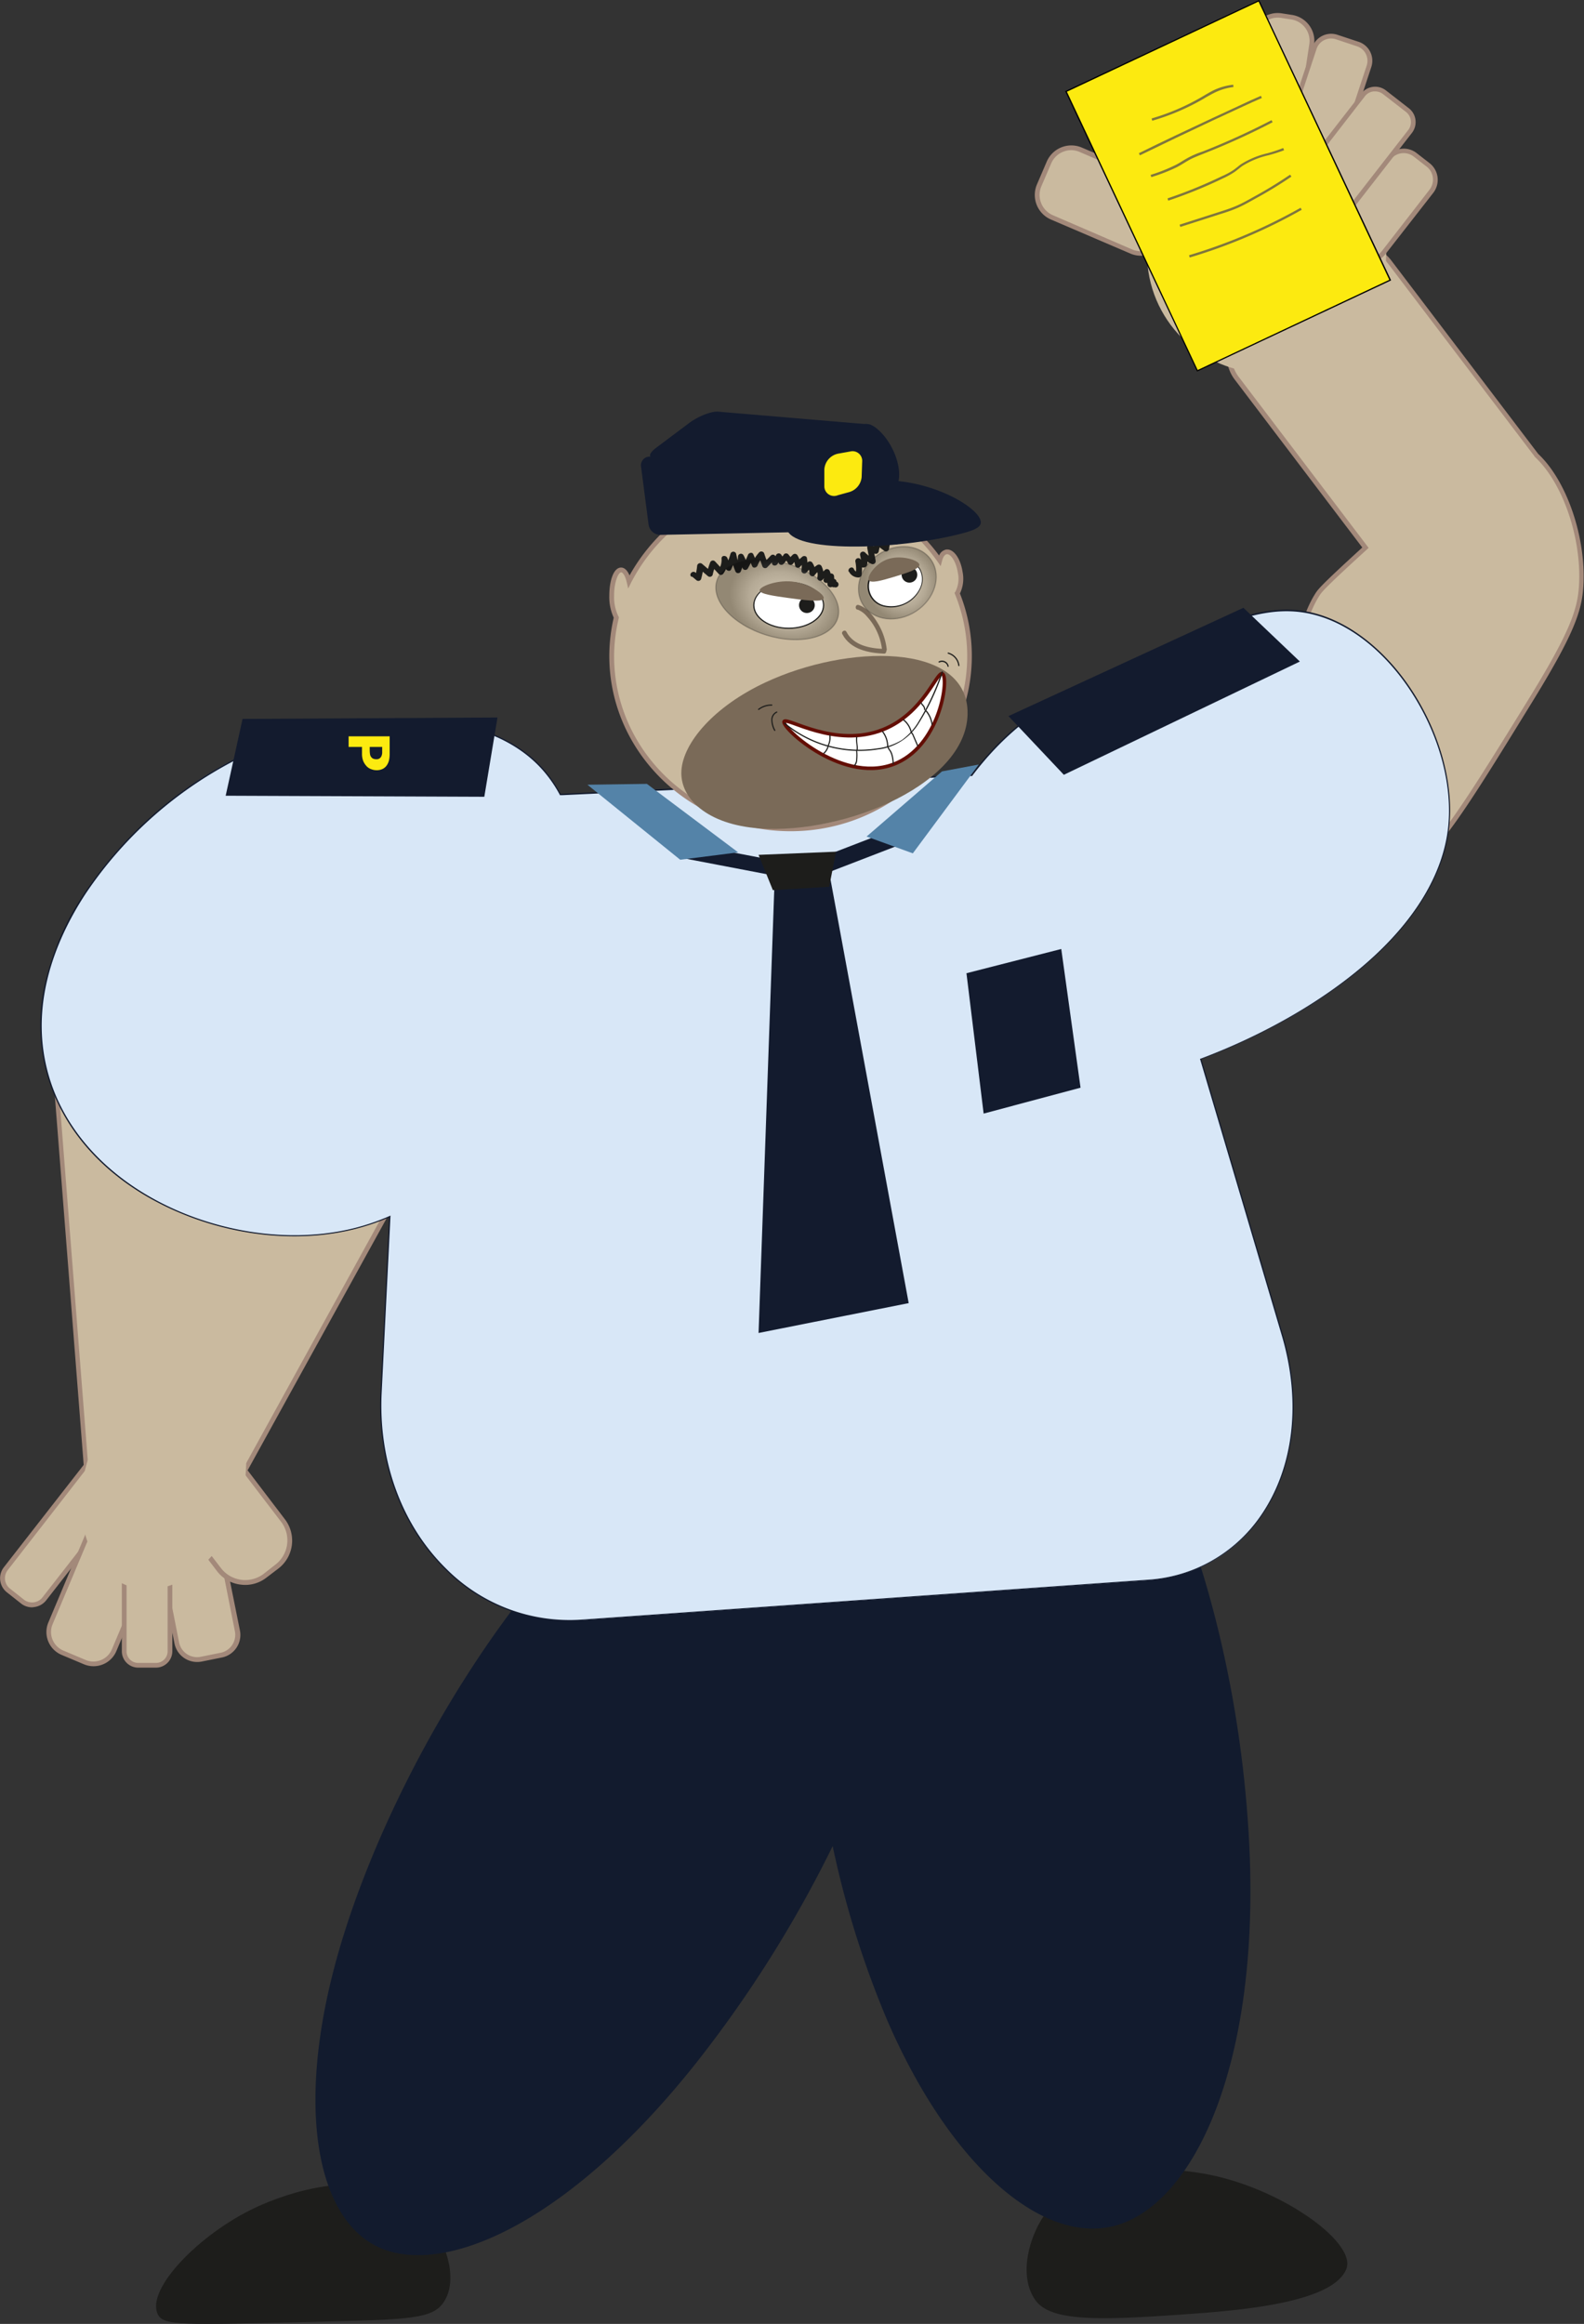 <svg xmlns="http://www.w3.org/2000/svg" xmlns:xlink="http://www.w3.org/1999/xlink" viewBox="0 0 336.71 493.73"><rect x="0" y="0" width="336.71" height="493.73" fill="#333333" stroke="none"/><defs><style>.cls-1,.cls-14{fill:#1d1d1b;}.cls-2{fill:#121b2e;}.cls-3{fill:#caba9f;}.cls-4{fill:#a3897a;}.cls-5{fill:#fcea10;}.cls-6{fill:#7f763d;}.cls-7{fill:#d8e7f7;}.cls-8{fill:#131b2e;}.cls-9{fill:#5483a8;}.cls-10{fill:#7a6a58;}.cls-11,.cls-12,.cls-14{stroke:#1d1d1b;stroke-width:0.25px;}.cls-11,.cls-12,.cls-14,.cls-15{stroke-miterlimit:10;}.cls-11,.cls-12{opacity:0.27;}.cls-11{fill:url(#radial-gradient);}.cls-12{fill:url(#radial-gradient-2);}.cls-13,.cls-15{fill:#fff;}.cls-15{stroke:#630e05;stroke-width:0.75px;}</style><radialGradient id="radial-gradient" cx="383.54" cy="-116.13" r="6.11" gradientTransform="translate(-295.52 282.25) scale(1.27 1.36)" gradientUnits="userSpaceOnUse"><stop offset="0" stop-color="#fff"/><stop offset="0.64" stop-color="#7d7d7d"/><stop offset="1"/></radialGradient><radialGradient id="radial-gradient-2" cx="477.16" cy="229.28" r="6.11" gradientTransform="matrix(0, 1.97, -1.49, 0, 507.08, -811.02)" xlink:href="#radial-gradient"/></defs><g id="Layer_2" data-name="Layer 2"><g id="Layer_1-2" data-name="Layer 1"><path class="cls-1" d="M94.45,488.91c-2.37,3.82-7.2,3.89-27.55,4.38-28.63.68-32.24.86-33.39-1.67-2.45-5.38,9-17.05,20.66-22.54,2.23-1.05,22.63-10.61,34.44,0C94.18,474.08,97.8,483.52,94.45,488.91Z"/><path class="cls-1" d="M220,488.55c3.21,4.77,13.49,4.49,33.87,3,11.88-.87,29.58-2.68,32.31-9.46a2.64,2.64,0,0,0,.13-.4c1.43-5.81-14.69-17.16-30.47-19.89-3-.51-24.93-4.31-33.83,8.79C218.75,475.33,216.48,483.39,220,488.55Z"/><path class="cls-2" d="M265.48,390.46c-4.46-79.39-46.77-147-78.76-104.64a58.94,58.94,0,0,0-7.41,13.3c-4.45-1.21-9.89-1.2-16.41.29-39.46,9-79.76,73-91.78,118.37-7.93,29.94-3.8,52.49,8.34,59.14,13.78,7.55,41-4,68.41-38.49A257.53,257.53,0,0,0,177,392.22a202.22,202.22,0,0,0,11.72,37.29c13.2,30.28,32.23,46.76,47.35,43.58C253.48,469.42,268.19,438.8,265.48,390.46Z"/><rect class="cls-3" x="8.62" y="308.42" width="10.44" height="34.32" rx="3.3" transform="translate(203.21 60.38) rotate(37.96)"/><path class="cls-4" d="M6.81,341.49a3.77,3.77,0,0,1-2.32-.8l-3-2.37A3.81,3.81,0,0,1,.8,333l17.06-21.86a3.81,3.81,0,0,1,5.33-.66l3,2.37a3.82,3.82,0,0,1,1.43,2.53,3.76,3.76,0,0,1-.78,2.8L9.82,340a3.82,3.82,0,0,1-2.53,1.43A3.87,3.87,0,0,1,6.81,341.49Zm14.05-30.82-.35,0a2.81,2.81,0,0,0-1.87,1.06l-17,21.86a2.8,2.8,0,0,0,.48,3.92l3,2.37A2.8,2.8,0,0,0,9,339.41l17.06-21.86a2.82,2.82,0,0,0-.49-3.93l-3-2.36A2.79,2.79,0,0,0,20.86,310.67Z"/><rect class="cls-3" x="15.64" y="315.69" width="14.69" height="37.91" rx="4.76" transform="translate(131.7 17.32) rotate(22.84)"/><path class="cls-4" d="M19.84,354a5.19,5.19,0,0,1-2-.41l-4.75-2a5.26,5.26,0,0,1-2.81-6.89l11-26.16a5.27,5.27,0,0,1,6.9-2.8l4.75,2a5.28,5.28,0,0,1,2.81,6.89l-11,26.15A5.26,5.26,0,0,1,19.84,354Zm6.28-37.68a4.27,4.27,0,0,0-3.94,2.61l-11,26.15a4.28,4.28,0,0,0,2.27,5.59l4.75,2a4.27,4.27,0,0,0,5.59-2.27l11-26.16a4.27,4.27,0,0,0-2.28-5.58l-4.75-2A4.2,4.2,0,0,0,26.12,316.3Z"/><rect class="cls-3" x="35.1" y="319.54" width="13.14" height="32.87" rx="4.39" transform="translate(-64.96 14.66) rotate(-11.29)"/><path class="cls-4" d="M41.88,353.1a4.9,4.9,0,0,1-4.79-3.93l-4.71-23.62a4.88,4.88,0,0,1,3.83-5.75l4.29-.86a4.88,4.88,0,0,1,5.74,3.84L51,346.4a4.89,4.89,0,0,1-3.84,5.75l-4.28.86A5.2,5.2,0,0,1,41.88,353.1Zm-1.19-33.18-4.28.86a3.89,3.89,0,0,0-3,4.57L38.08,349a3.9,3.9,0,0,0,4.57,3l4.28-.86a3.9,3.9,0,0,0,3-4.57L45.26,323A3.89,3.89,0,0,0,40.69,319.92Z"/><rect class="cls-3" x="39.51" y="305.67" width="17.15" height="31.38" rx="6.97" transform="translate(-185.05 95.01) rotate(-37.34)"/><path class="cls-4" d="M52.12,336.73a8.74,8.74,0,0,1-1-.07,7.44,7.44,0,0,1-5-2.87L35.58,319.93A7.47,7.47,0,0,1,37,309.46l2.54-1.95A7.52,7.52,0,0,1,50,308.92l10.57,13.87a7.47,7.47,0,0,1-1.41,10.47l-2.55,1.94A7.35,7.35,0,0,1,52.12,336.73ZM44,307a6.35,6.35,0,0,0-3.9,1.32l-2.55,1.94a6.49,6.49,0,0,0-1.22,9.07L47,333.19A6.49,6.49,0,0,0,56,334.41l2.55-2a6.49,6.49,0,0,0,1.22-9.07L49.21,309.53a6.39,6.39,0,0,0-4.28-2.48A6.65,6.65,0,0,0,44,307Z"/><rect class="cls-3" x="26.4" y="322.3" width="9.73" height="31.49" rx="2.98"/><path class="cls-4" d="M33.15,354.3H29.38a3.48,3.48,0,0,1-3.48-3.48V325.28a3.48,3.48,0,0,1,3.48-3.48h3.77a3.48,3.48,0,0,1,3.48,3.48v25.54A3.48,3.48,0,0,1,33.15,354.3Zm-3.77-31.5a2.49,2.49,0,0,0-2.48,2.48v25.54a2.48,2.48,0,0,0,2.48,2.48h3.77a2.48,2.48,0,0,0,2.48-2.48V325.28a2.49,2.49,0,0,0-2.48-2.48Z"/><polygon class="cls-3" points="41.67 331.23 18.25 311.44 11.65 227.16 88.67 245.98 41.67 331.23"/><path class="cls-4" d="M41.81,332l-24-20.31,0-.21-6.65-85,78.32,19.14ZM18.73,311.19l22.8,19.26,46.39-84.14L12.2,227.81Z"/><path class="cls-3" d="M326.64,96.78c-.06-.08-.11-.17-.18-.25l-31.08-40.9a7.75,7.75,0,0,0-10.86-1.48L264.35,69.49a7.74,7.74,0,0,0-1.48,10.85l27.39,36-.86.78c-8.24,7.53-8.85,8.37-9.39,9.23-12.11,19.26,3.88,57.36,17.6,57.91,5.69.23,12.91-11.45,27.35-34.82,9.42-15.23,10.9-19.95,11.19-25.11C336.73,114.24,332.73,102.43,326.64,96.78Z"/><path class="cls-4" d="M297.78,184.8h-.19c-5.1-.21-10.86-5.49-15.41-14.13-9.59-18.2-8.07-35.85-2.6-44.54.56-.88,1-1.58,9.49-9.34l.51-.47L262.47,80.65A8.26,8.26,0,0,1,264,69.09l20.18-15.34a8.26,8.26,0,0,1,11.56,1.58l31.08,40.9a.83.83,0,0,1,.13.18l0,0c6.08,5.68,10.21,17.67,9.63,28-.3,5.43-2,10.38-11.26,25.35C310.57,173.72,303.71,184.8,297.78,184.8ZM289.2,53.07a7.19,7.19,0,0,0-4.38,1.48L264.65,69.88A7.27,7.27,0,0,0,263.26,80l27.67,36.4-1.19,1.09c-8.39,7.66-8.84,8.38-9.31,9.13-5.32,8.46-6.77,25.7,2.63,43.55,4.38,8.32,9.83,13.4,14.57,13.59h.15c5.38,0,12.57-11.62,26.76-34.58,9.14-14.78,10.82-19.62,11.11-24.88.57-10-3.45-21.72-9.35-27.19l-.15-.2-.08-.12L295,55.93A7.25,7.25,0,0,0,289.2,53.07Z"/><circle class="cls-3" cx="269.24" cy="53.84" r="25.42"/><rect class="cls-3" x="220.78" y="34.8" width="28.7" height="15.63" rx="5.18" transform="translate(35.82 -89.21) rotate(23.21)"/><path class="cls-4" d="M242.51,54.33a5.5,5.5,0,0,1-2.23-.46l-16.86-7.22a5.69,5.69,0,0,1-3-7.46l2.08-4.84a5.69,5.69,0,0,1,7.46-3l16.85,7.23a5.69,5.69,0,0,1,3,7.46l-2.08,4.84A5.69,5.69,0,0,1,242.51,54.33ZM227.74,31.9a4.57,4.57,0,0,0-1.74.34,4.62,4.62,0,0,0-2.56,2.5l-2.08,4.84a4.7,4.7,0,0,0,2.46,6.15L240.67,53a4.7,4.7,0,0,0,6.15-2.46l2.08-4.84a4.7,4.7,0,0,0-2.46-6.15l-16.86-7.23A4.7,4.7,0,0,0,227.74,31.9Z"/><rect class="cls-3" x="282.4" y="37.89" width="24.53" height="11.46" rx="3.99" transform="translate(510.08 -162.11) rotate(127.9)"/><path class="cls-4" d="M290.94,55.7a4.47,4.47,0,0,1-2.75-.94l-2.74-2.14a4.5,4.5,0,0,1-.78-6.3l10.16-13a4.47,4.47,0,0,1,3-1.7,4.42,4.42,0,0,1,3.31.91l2.74,2.13a4.5,4.5,0,0,1,.79,6.31L294.5,54a4.47,4.47,0,0,1-3,1.7Zm-5.48-8.77h0a3.49,3.49,0,0,0,.61,4.9L288.81,54a3.49,3.49,0,0,0,4.9-.61L303.87,40.3a3.49,3.49,0,0,0-.61-4.9l-2.74-2.13a3.51,3.51,0,0,0-2.58-.71,3.47,3.47,0,0,0-2.32,1.32Z"/><rect class="cls-3" x="257.65" y="10.84" width="27.49" height="12.44" rx="5.1" transform="translate(213.74 282.81) rotate(-81.36)"/><path class="cls-4" d="M271.21,31.38a4.88,4.88,0,0,1-.85-.07L268.15,31a5.61,5.61,0,0,1-4.7-6.38l2.6-17.09a5.61,5.61,0,0,1,6.38-4.7l2.21.34a5.6,5.6,0,0,1,4.69,6.38l-2.6,17.09a5.56,5.56,0,0,1-2.21,3.67A5.63,5.63,0,0,1,271.21,31.38Zm.37-27.63a4.61,4.61,0,0,0-2.72.89,4.56,4.56,0,0,0-1.82,3l-2.6,17.09a4.55,4.55,0,0,0,.84,3.42,4.59,4.59,0,0,0,3,1.82l2.21.33a4.52,4.52,0,0,0,3.41-.84,4.61,4.61,0,0,0,1.83-3l2.59-17.09a4.6,4.6,0,0,0-3.85-5.24l-2.21-.34A5.62,5.62,0,0,0,271.58,3.75Z"/><rect class="cls-3" x="268.53" y="15.39" width="27.15" height="12.23" rx="3.74" transform="translate(173.13 282.6) rotate(-71.71)"/><path class="cls-4" d="M281.27,35.83a4.4,4.4,0,0,1-1.33-.21l-4.51-1.5A4.18,4.18,0,0,1,273,32a4.24,4.24,0,0,1-.24-3.24l6.18-18.68a4.24,4.24,0,0,1,5.35-2.69l4.51,1.49a4.24,4.24,0,0,1,2.7,5.35l-6.18,18.68A4.25,4.25,0,0,1,281.27,35.83Zm1.66-27.65a3.23,3.23,0,0,0-1.45.35,3.18,3.18,0,0,0-1.62,1.87l-6.18,18.69a3.23,3.23,0,0,0,2.06,4.09l4.51,1.49a3.24,3.24,0,0,0,4.09-2.06l6.18-18.68a3.24,3.24,0,0,0-2.06-4.09L284,8.35A3.3,3.3,0,0,0,282.93,8.18Z"/><rect class="cls-3" x="275.26" y="25.68" width="26.61" height="12.64" rx="3.23" transform="translate(86.06 240.05) rotate(-52.1)"/><path class="cls-4" d="M284.81,45.57a3.73,3.73,0,0,1-2.29-.78L277.65,41a3.74,3.74,0,0,1-.65-5.24l12.37-15.9a3.74,3.74,0,0,1,5.24-.65L299.48,23a3.69,3.69,0,0,1,1.41,2.49,3.73,3.73,0,0,1-.76,2.75L287.76,44.13a3.72,3.72,0,0,1-2.48,1.42A3.77,3.77,0,0,1,284.81,45.57Zm7.51-26.15-.34,0a2.7,2.7,0,0,0-1.82,1L277.79,36.37a2.73,2.73,0,0,0,.48,3.84L283.14,44a2.74,2.74,0,0,0,3.83-.48l12.37-15.89a2.73,2.73,0,0,0,.56-2,2.7,2.7,0,0,0-1-1.82L294,20A2.72,2.72,0,0,0,292.32,19.42Z"/><rect class="cls-5" x="238.42" y="6.68" width="45.28" height="65.58" transform="translate(8.02 114.84) rotate(-25.18)"/><path d="M254.47,78.94l-.05-.11-28-59.46L267.65,0l.06.11,28,59.46ZM226.79,19.49l27.8,59.12,40.74-19.16L267.53.33Z"/><path class="cls-6" d="M244.93,25.65l-.14-.48a47.55,47.55,0,0,0,10.8-4.65l.49-.29c.61-.36,1.24-.73,1.89-1.05A12.94,12.94,0,0,1,262.14,18l.06.49a12.46,12.46,0,0,0-4,1.19c-.64.31-1.26.68-1.86,1l-.49.3A48.76,48.76,0,0,1,244.93,25.65Z"/><path class="cls-6" d="M242.31,33l-.22-.45c5.12-2.53,10.37-5,15.46-7.38l6.48-3c1.29-.61,2.62-1.23,4-1.81l.2.46c-1.35.57-2.68,1.2-4,1.8l-6.48,3C252.68,28,247.43,30.5,242.31,33Z"/><path class="cls-6" d="M244.74,37.63l-.16-.47A35.69,35.69,0,0,0,250,35c.46-.24.9-.51,1.34-.78s1.17-.7,1.78-1c.8-.4,1.64-.73,2.45-1l.24-.09a153.53,153.53,0,0,0,14.48-6.6l.23.44a150.93,150.93,0,0,1-14.53,6.62l-.24.1c-.8.31-1.62.64-2.4,1-.6.3-1.18.65-1.75,1s-.9.54-1.36.79A37.19,37.19,0,0,1,244.74,37.63Z"/><path class="cls-6" d="M248.33,42.63l-.15-.48a99.55,99.55,0,0,0,11.58-4.72,15.28,15.28,0,0,0,2.36-1.26c.3-.2.59-.43.88-.66s.51-.41.77-.6a18.25,18.25,0,0,1,5.66-2.35,31.87,31.87,0,0,0,3.34-1.11l.19.47A33.61,33.61,0,0,1,269.57,33a17.8,17.8,0,0,0-5.51,2.28c-.25.18-.5.38-.75.58s-.59.47-.9.69A17.28,17.28,0,0,1,260,37.88,99.89,99.89,0,0,1,248.33,42.63Z"/><path class="cls-6" d="M250.9,48.21l-.15-.48L259,45.09c1.29-.41,2.62-.84,3.87-1.38s2.44-1.22,3.6-1.87a89.81,89.81,0,0,0,7.76-4.73l.29.41a89.71,89.71,0,0,1-7.8,4.75c-1.18.66-2.39,1.35-3.65,1.9s-2.62,1-3.91,1.39Z"/><path class="cls-6" d="M252.9,54.71l-.15-.48a115.34,115.34,0,0,0,23.72-10.09l.24.43A115.16,115.16,0,0,1,252.9,54.71Z"/><ellipse class="cls-3" cx="34.78" cy="315.04" rx="23.2" ry="16.82" transform="translate(-275.39 249.81) rotate(-71.83)"/><path class="cls-7" d="M279.45,130.47c-9.34-2.43-17.87,1.14-33.14,7.55-13,5.45-24.91,10.46-34.88,20.93a66.92,66.92,0,0,0-4.87,5.76l-.86,0-86.19,4.06-.42,0a27.63,27.63,0,0,0-3.42-5.07c-13.48-15.7-44.66-12.55-64.39-3.1C26.85,172.35.57,203,11.09,231.23c9,24,40.51,35.53,63.88,29.88a47.25,47.25,0,0,0,7.89-2.67L81,295.87c-1.37,27.34,17.74,50.1,42.66,48.35l120.13-8.45c24-1.69,36.5-26,28.79-52.09L255.22,225c25.9-9.72,50.38-27.86,52.72-49.2C309.9,157.91,296.57,134.92,279.45,130.47Z"/><path class="cls-8" d="M121,344.44A37.28,37.28,0,0,1,94.7,333.5c-9.52-9.32-14.56-23-13.83-37.64l1.86-37.23a48.13,48.13,0,0,1-7.73,2.6c-11.67,2.82-25.32,1.43-37.42-3.83-13-5.63-22.42-14.9-26.6-26.13a39,39,0,0,1-1.61-21.36A57.08,57.08,0,0,1,18,189.67a86.13,86.13,0,0,1,33.25-29.13,84.25,84.25,0,0,1,34.6-7.9h0c16.89,0,25.59,6,29.9,11a27.7,27.7,0,0,1,3.4,5h.11l.23,0,86.19-4.07h.8a69.21,69.21,0,0,1,4.85-5.71c10-10.5,22.1-15.58,34.92-21,15.38-6.45,23.85-10,33.22-7.56,8,2.09,15.88,8.54,21.48,17.68,5.47,8.94,8.06,19.07,7.1,27.8-1.09,9.92-7.16,20-17.56,29-9.12,7.95-21.59,15.13-35.12,20.23l17.32,58.55c4.22,14.27,2.56,28.33-4.55,38.59a31.73,31.73,0,0,1-24.35,13.66l-120.13,8.45C122.78,344.41,121.89,344.44,121,344.44Zm-38-86.2v.2l-1.87,37.43c-.72,14.53,4.29,28.18,13.75,37.45a37,37,0,0,0,28.78,10.78l120.13-8.46a31.45,31.45,0,0,0,24.16-13.55c7.07-10.2,8.72-24.18,4.52-38.37l-17.39-58.78.11,0c13.55-5.09,26-12.27,35.15-20.23,10.36-9,16.4-19,17.48-28.87.95-8.67-1.63-18.75-7.07-27.64-5.56-9.09-13.33-15.49-21.32-17.57h0c-9.29-2.42-17.74,1.12-33.05,7.55-12.81,5.37-24.89,10.44-34.85,20.9a66.37,66.37,0,0,0-4.86,5.74l0,.05h-.92l-86.19,4.07h-.22l-.19,0H119l0-.07a27.56,27.56,0,0,0-3.41-5c-4.28-5-12.91-10.94-29.71-10.94h0a84.08,84.08,0,0,0-34.49,7.88,85.7,85.7,0,0,0-33.15,29c-6.51,9.93-13,25.16-7,41.38,4.16,11.15,13.56,20.38,26.46,26,12.07,5.24,25.65,6.63,37.27,3.82a47.72,47.72,0,0,0,7.87-2.67Z"/><polygon class="cls-8" points="102.95 169.28 47.97 169.06 51.56 152.74 105.75 152.44 102.95 169.28"/><polygon class="cls-8" points="276.31 140.55 226.14 164.61 214.37 152.14 264.31 129.13 276.31 140.55"/><rect class="cls-8" x="168.88" y="179.85" width="24.05" height="3.53" transform="translate(-53.23 77.24) rotate(-21.09)"/><rect class="cls-8" x="145.38" y="181.45" width="24.05" height="3.19" transform="translate(37.24 -26.34) rotate(10.84)"/><polygon class="cls-9" points="124.87 166.72 137.51 166.54 156.91 181.09 144.59 182.66 124.87 166.72"/><polygon class="cls-9" points="200.24 163.89 208.04 162.43 194.04 181.3 184.21 177.73 200.24 163.89"/><polygon class="cls-8" points="164.7 185.68 161.25 283.2 193.16 276.86 176.29 185.49 164.7 185.68"/><polygon class="cls-1" points="161.25 181.62 177.72 180.95 176.26 188.4 164.29 189.12 161.25 181.62"/><path class="cls-5" d="M80.08,163.64a3.25,3.25,0,0,1-1.15-.21,2.49,2.49,0,0,1-.94-.58,3.75,3.75,0,0,1-.78-1.17,4.3,4.3,0,0,1-.26-1.59v-1.4H74.11v-2.25h8.72v3.7a6.17,6.17,0,0,1-.14,1.4,3.42,3.42,0,0,1-.43,1,2.38,2.38,0,0,1-.89.81A2.85,2.85,0,0,1,80.08,163.64Zm0-2.33a1.05,1.05,0,0,0,.63-.2,1.07,1.07,0,0,0,.37-.46,2,2,0,0,0,.16-.69c0-.22,0-.52,0-.89v-.38H78.59v.64a6.07,6.07,0,0,0,.07.95,1.32,1.32,0,0,0,.29.62,1,1,0,0,0,.44.31A1.76,1.76,0,0,0,80,161.31Z"/><polygon class="cls-8" points="229.69 231.09 209.09 236.59 205.44 206.77 225.59 201.62 229.69 231.09"/><path class="cls-3" d="M203.49,126a6.37,6.37,0,0,0,.64-4.42c-.4-2.59-1.72-4.54-2.95-4.35-.66.1-1.16.81-1.42,1.83a38.7,38.7,0,0,0-66,4.48c-.35-1.5-1-2.49-1.68-2.49-1.11,0-2,2.43-2,5.43a9.68,9.68,0,0,0,1,4.65,35.28,35.28,0,0,0-1,8.21c0,20.28,17,36.73,38,36.73s38-16.45,38-36.73A35.54,35.54,0,0,0,203.49,126Z"/><path class="cls-4" d="M168.05,176.6c-21.24,0-38.53-16.7-38.53-37.23a36.25,36.25,0,0,1,.94-8.14,10.53,10.53,0,0,1-.94-4.72c0-3,.86-5.93,2.51-5.93.71,0,1.34.6,1.79,1.68a39.23,39.23,0,0,1,65.8-4.24,2.09,2.09,0,0,1,1.48-1.26c1.57-.24,3.07,1.82,3.52,4.77a7.23,7.23,0,0,1-.57,4.56,36,36,0,0,1,2.53,13.28C206.58,159.9,189.3,176.6,168.05,176.6Zm-36-55c-.6,0-1.51,2-1.51,4.93a9.32,9.32,0,0,0,.9,4.39l.1.17,0,.2a34.82,34.82,0,0,0-1,8.1c0,20,16.84,36.23,37.53,36.23s37.53-16.26,37.53-36.23A35,35,0,0,0,203,126.22l-.1-.26.17-.22a6,6,0,0,0,.54-4.06c-.37-2.4-1.55-4.06-2.37-3.93-.42.07-.8.61-1,1.47l-.28,1.06-.62-.9a38.19,38.19,0,0,0-65.19,4.41l-.61,1.24-.32-1.35C132.86,122.14,132.31,121.58,132,121.58Z"/><path class="cls-8" d="M186.39,91.06a4.52,4.52,0,0,0-1.25-.78.44.44,0,0,0-.3-.11,3.06,3.06,0,0,0-1.12-.09l-31.07-2.62c-1.45-.12-4.28,1-6.2,2.45l-7.07,5.3c-1,.78-1.39,1.44-1.12,1.8h-.07a1.86,1.86,0,0,0-1.91,2.23l1.58,12.17a2.56,2.56,0,0,0,2.46,2.23l30.31-.61a1.42,1.42,0,0,0,.81-.29s0,.05,0,.08c3.39-1.31,6.22-2.49,8.35-3.42,2.3-1,3.48-1.58,5.84-2.72,2.74-1.32,4.11-2,4.45-2.42C192.68,101,190.08,94.06,186.39,91.06Z"/><path class="cls-10" d="M179.06,134.73c1.69,3.24,5.53,4,8.86,4.14.64,0,.64-1,0-1-3-.1-6.48-.73-8-3.64-.3-.57-1.16-.07-.87.5Z"/><path class="cls-10" d="M182.3,129.51a4.88,4.88,0,0,1,2,1.49,12,12,0,0,1,1.54,2.08,12.69,12.69,0,0,1,1.65,4.86c.08.63,1.08.64,1,0a13.64,13.64,0,0,0-1.87-5.49c-.94-1.57-2.29-3.34-4.11-3.91-.61-.19-.88.77-.26,1Z"/><path class="cls-1" d="M147.16,122.53l.88.74a.63.63,0,0,0,1-.27,16.12,16.12,0,0,0,.51-2.74l-1.06.44,2,1.71a.64.64,0,0,0,1-.28,15.05,15.05,0,0,1,.68-2.26l-1.05.28,1.67,1.8a.63.63,0,0,0,1-.13,4.8,4.8,0,0,0,.9-3.11l-1.23.16.82,1.95c.18.43.89.7,1.14.15a18.61,18.61,0,0,0,1.08-3h-1.2a17.35,17.35,0,0,0,1,3.36.63.63,0,0,0,1.2,0,8.62,8.62,0,0,0,.64-3.09l-1.16.32a12.07,12.07,0,0,1,.84,2.08.63.63,0,0,0,1.14.15,20.14,20.14,0,0,0,1.22-2.57l-1.14.15.85,1.92c.24.55,1,.28,1.14-.15a5.87,5.87,0,0,1,1.25-1.94l-1.05-.27.82,2.36a.63.63,0,0,0,1,.27l1.6-1.67h-.89a1.37,1.37,0,0,1,.35.82c.1.57.87.56,1.14.15a8.86,8.86,0,0,0,.79-1.53l-1.14.15a4.43,4.43,0,0,1,.61,1.11.63.63,0,0,0,1,.27l1.1-1.29h-.89a6,6,0,0,1,.81,1.15.64.64,0,0,0,1.08,0,4.77,4.77,0,0,1,.85-1l-1-.12a4.56,4.56,0,0,1,.56,1.6.63.63,0,0,0,1,.28,11.84,11.84,0,0,1,1.33-1.32l-1-.27a8.66,8.66,0,0,1,0,2.33.63.63,0,0,0,1.06.45l1.18-1.35-1-.12a2.81,2.81,0,0,1,.46,1.62c0,.49.72.88,1.07.44a4.8,4.8,0,0,1,1.25-1.17l-.86-.22a2.7,2.7,0,0,1,.24,1.79.63.63,0,0,0,1,.61l1.33-1.31-1-.13a1.37,1.37,0,0,1,0,1.26c-.22.6.63,1,1,.61l.8-.83-1.07-.44.09,1.72a.63.63,0,0,0,1.07.44l.67-.72-1.06-.44,0,.72a.63.63,0,0,0,.79.6v0a.63.63,0,0,0,.63-1.08,1.07,1.07,0,0,0-1-.15l.79.6,0-.72A.64.64,0,0,0,177,123l-.68.73,1.07.44-.09-1.72a.64.64,0,0,0-1.07-.45l-.79.83,1,.61a2.69,2.69,0,0,0-.11-2.22.63.63,0,0,0-1-.12l-1.34,1.31,1,.61a4.24,4.24,0,0,0-.37-2.76.62.62,0,0,0-.85-.23,5.94,5.94,0,0,0-1.51,1.36l1.07.45a3.8,3.8,0,0,0-.63-2.25.63.63,0,0,0-1-.13l-1.18,1.34,1.07.44a9.56,9.56,0,0,0-.06-2.67c-.08-.5-.73-.54-1-.27a10.29,10.29,0,0,0-1.33,1.31l1,.28a5.34,5.34,0,0,0-.68-1.9.63.63,0,0,0-1-.13,5.5,5.5,0,0,0-1.05,1.3h1.08a8.68,8.68,0,0,0-1-1.4.63.63,0,0,0-.89,0L165.76,119l1.05.27a6.33,6.33,0,0,0-.74-1.41.64.64,0,0,0-1.14.15,6.71,6.71,0,0,1-.67,1.24l1.15.15a2.85,2.85,0,0,0-.67-1.37.63.63,0,0,0-.89,0l-1.59,1.67,1,.28-.81-2.37a.64.64,0,0,0-1.05-.27,7.85,7.85,0,0,0-1.57,2.48l1.14-.15-.84-1.91c-.24-.55-1-.29-1.14.15a17,17,0,0,1-1.1,2.27l1.15.15a13.66,13.66,0,0,0-1-2.38.63.63,0,0,0-1.17.31,7.78,7.78,0,0,1-.59,2.75h1.2a17.85,17.85,0,0,1-1-3.36.63.63,0,0,0-1.2,0,16.87,16.87,0,0,1-1,2.69l1.14.15-.81-1.95c-.25-.59-1.27-.61-1.23.17a3.69,3.69,0,0,1-.73,2.48l1-.12-1.66-1.8a.63.63,0,0,0-1.05.27,15.91,15.91,0,0,0-.68,2.26l1-.28-2-1.71a.64.64,0,0,0-1.07.45,13.33,13.33,0,0,1-.47,2.41l1-.28-.88-.74c-.61-.52-1.49.36-.88.88Z"/><path class="cls-1" d="M180.45,121.41a2.25,2.25,0,0,0,2.07,1.28.65.65,0,0,0,.61-.46,9.5,9.5,0,0,0-.09-3.32l-1.14.48c.36.63,1.26,1.51,2.06,1.09s.25-2.12.1-2.89l-1.05.6a7.58,7.58,0,0,0,2.21,1.6.63.63,0,0,0,.91-.7l-.57-3.09-.92.71,1.21.88a.63.63,0,0,0,.92-.37l.4-1.86-.92.38,1.79,1.34a.63.63,0,0,0,.92-.38,13.74,13.74,0,0,0,.27-2.31l-.94.54c.84.63,2.08,1.14,3,.39a1.58,1.58,0,0,0,.26-2.32.63.63,0,0,0-1.07.44,1.24,1.24,0,0,1-.38.83l1,.28-.27-1.09c-.17-.66-1.28-.54-1.23.17a1.16,1.16,0,0,0,1.73.92,1.6,1.6,0,0,0,.73-1c.12-.44,0-1,.42-1.31l-1.06-.45a3.61,3.61,0,0,0,.36,1.94.63.63,0,0,0,1.08,0,2.41,2.41,0,0,0,.35-1.41l-1,.54,1,.74a.62.62,0,0,0,.63,0,1,1,0,0,0,.55-.74c.12-.79-1.09-1.13-1.2-.33H194l-1-.74a.63.63,0,0,0-.94.54,1.19,1.19,0,0,1-.18.78h1.08a2.34,2.34,0,0,1-.19-1.31c.05-.6-.69-.73-1.07-.44a1.78,1.78,0,0,0-.62,1.08c0,.21,0,.41-.09.62a2.25,2.25,0,0,1-.09.35c-.09.09-.07.18,0,.27l-1.23.17.27,1.08a.63.63,0,0,0,1.05.27,2.67,2.67,0,0,0,.74-1.71l-1.06.44c.22.25-.26.53-.44.55a2,2,0,0,1-1.32-.58c-.4-.31-.93.11-.94.54a11,11,0,0,1-.23,2l.92-.37-1.79-1.34a.62.62,0,0,0-.91.37l-.41,1.85.92-.37-1.21-.88c-.48-.36-1,.23-.91.7l.57,3.09.92-.71a6.59,6.59,0,0,1-1.95-1.4.63.63,0,0,0-1.05.61l.2,1a3.17,3.17,0,0,1,.13.71l.37-.29c-.19.07-.5-.43-.57-.55a.63.63,0,0,0-1.14.48,7.67,7.67,0,0,1,.08,2.66l.6-.46a1,1,0,0,1-1-.66c-.35-.72-1.43-.09-1.08.63Z"/><ellipse class="cls-11" cx="190.75" cy="123.8" rx="8.66" ry="7.23" transform="translate(-36.65 124.63) rotate(-33.19)"/><path class="cls-8" d="M204.1,113.44c-13.6,3.46-35.95,4.07-36.85-1.16-.59-3.44,8.25-8.55,16-9.86C196,100.26,209,108,208.48,111.16,208.31,112.15,206.84,112.74,204.1,113.44Z"/><ellipse class="cls-12" cx="165.23" cy="127.38" rx="7.9" ry="13.44" transform="translate(-5.24 247.66) rotate(-72.84)"/><path class="cls-5" d="M180.51,104.55l-2.43.67a2.06,2.06,0,0,1-2.85-1.93V99.75a3.65,3.65,0,0,1,3-3.38l2.51-.45a2.05,2.05,0,0,1,2.53,2.17l-.11,3.25A3.67,3.67,0,0,1,180.51,104.55Z"/><ellipse class="cls-13" cx="167.65" cy="128.57" rx="7.42" ry="4.91"/><path class="cls-1" d="M167.65,133.61c-4.16,0-7.54-2.26-7.54-5s3.38-5,7.54-5,7.54,2.26,7.54,5S171.81,133.61,167.65,133.61Zm0-9.83c-4,0-7.29,2.15-7.29,4.79s3.27,4.79,7.29,4.79,7.29-2.15,7.29-4.79S171.67,123.78,167.65,123.78Z"/><ellipse class="cls-13" cx="190.28" cy="123.8" rx="5.93" ry="4.89" transform="translate(-35.48 100.08) rotate(-27.05)"/><path class="cls-1" d="M189.4,129.05a6.41,6.41,0,0,1-1.31-.14,4.44,4.44,0,0,1-3.23-6.33,7,7,0,0,1,7.61-3.89,4.6,4.6,0,0,1,3.21,2.35h0a4.62,4.62,0,0,1,0,4,6.75,6.75,0,0,1-3.15,3.25A7.06,7.06,0,0,1,189.4,129.05Zm1.77-10.25a6.68,6.68,0,0,0-3,.76,6.37,6.37,0,0,0-3,3.12,4.18,4.18,0,0,0,3.06,6,6.74,6.74,0,0,0,7.33-3.74,4.38,4.38,0,0,0,0-3.76h0a4.39,4.39,0,0,0-3-2.23A5.83,5.83,0,0,0,191.17,118.8Z"/><circle class="cls-14" cx="171.52" cy="128.57" r="1.55"/><circle class="cls-14" cx="193.32" cy="122.12" r="1.54"/><path class="cls-10" d="M175.09,127.15c-.28.91-4.61.3-7.61-.12s-5.94-.82-6-1.59,3.44-2.24,6.86-1.89C172,123.92,175.36,126.29,175.09,127.15Z"/><path class="cls-10" d="M195.42,119.9c.27,1-3.19,2-5.59,2.72s-4.74,1.37-5.16.63,1.35-3.52,4-4.44C191.56,117.81,195.18,119,195.42,119.9Z"/><path class="cls-10" d="M205.67,151c-.52-14.49-25.51-14.2-43-6-10.89,5.1-17.41,12.73-17.82,18.67s5.47,11.53,16.59,12.33C179.82,177.33,206.23,166.27,205.67,151Z"/><path class="cls-15" d="M166.67,153.3c.46-1.11,10.82,5.8,21.05,1.71,8.64-3.46,11.42-12.47,12.61-11.85,1.4.74-.28,14.57-9.52,18.85C179.71,167.16,166.11,154.63,166.67,153.3Z"/><path class="cls-1" d="M166.67,153.75a25,25,0,0,0,19.86,5.49,11.77,11.77,0,0,0,8.56-5.23,49.48,49.48,0,0,0,5.33-11.21c.06-.15-.18-.22-.24-.07a53.18,53.18,0,0,1-4.87,10.49,12.78,12.78,0,0,1-3.6,4,13.1,13.1,0,0,1-5.25,1.78,24.77,24.77,0,0,1-19.61-5.43c-.12-.1-.3.08-.18.18Z"/><path class="cls-1" d="M187.57,155.59a5.1,5.1,0,0,1,1,3c0,.15.27.16.25,0a5.35,5.35,0,0,0-1.1-3.22.12.12,0,0,0-.17.18Z"/><path class="cls-1" d="M188.62,158.74a3,3,0,0,0,.45.77,3.18,3.18,0,0,1,.4.88,6.9,6.9,0,0,1,.27,1.92.13.13,0,0,0,.25,0,7.36,7.36,0,0,0-.26-1.93,3.71,3.71,0,0,0-.35-.85,4.41,4.41,0,0,1-.52-.85c-.05-.15-.29-.09-.24.06Z"/><path class="cls-1" d="M192,153.05a4.5,4.5,0,0,1,1.6,2.66c0,.16.27.09.24-.07a4.73,4.73,0,0,0-1.66-2.77c-.13-.1-.3.08-.18.18Z"/><path class="cls-1" d="M195.17,158.36l-.63-1.46c-.1-.24-.21-.47-.31-.71a1.42,1.42,0,0,0-.34-.55c-.12-.11-.3.06-.18.17a1.55,1.55,0,0,1,.33.55l.31.72.6,1.4c.07.15.28,0,.22-.12Z"/><path class="cls-1" d="M195.72,149.41a2.1,2.1,0,0,0,.45.62,1.31,1.31,0,0,1,.27.73c0,.16.26.16.25,0a1.57,1.57,0,0,0-.27-.81,2.51,2.51,0,0,0-.26-.31.73.73,0,0,1-.19-.3.13.13,0,0,0-.25.07Z"/><path class="cls-1" d="M196.78,151.15a5.3,5.3,0,0,1,1.22,2.78c0,.16.26.16.25,0A5.56,5.56,0,0,0,197,151c-.09-.13-.31,0-.22.13Z"/><path class="cls-1" d="M182,156.59c-.17.91.22,1.82.07,2.73,0,.15.22.22.24.06.15-.91-.24-1.82-.07-2.73,0-.15-.21-.22-.24-.06Z"/><path class="cls-1" d="M182,159.59a11,11,0,0,1,0,1.62,2.14,2.14,0,0,1-.41,1.3.12.12,0,0,0,.18.17,2.14,2.14,0,0,0,.46-1.29,9.85,9.85,0,0,0,0-1.8c0-.16-.26-.16-.25,0Z"/><path class="cls-1" d="M176.28,156.22a3.76,3.76,0,0,1-.34,2.14c-.07.14.14.27.21.12a4,4,0,0,0,.37-2.33c0-.16-.27-.09-.24.07Z"/><path class="cls-1" d="M175.92,158.49a2.92,2.92,0,0,1-.86,1.45c-.11.11.07.29.18.17a3.25,3.25,0,0,0,.92-1.55.13.13,0,0,0-.09-.15.12.12,0,0,0-.15.08Z"/><path class="cls-1" d="M164.8,155.11a4.59,4.59,0,0,1-.6-2.22,1.7,1.7,0,0,1,.94-1.48c.15,0,.09-.3-.06-.24a1.9,1.9,0,0,0-1.12,1.57,4.72,4.72,0,0,0,.62,2.5c.07.15.28,0,.22-.13Z"/><path class="cls-1" d="M161.34,150.81a4.3,4.3,0,0,1,2.74-.88.13.13,0,0,0,0-.25,4.49,4.49,0,0,0-2.91.95c-.13.1.05.28.17.18Z"/><path class="cls-1" d="M199.68,140.77a1.2,1.2,0,0,1,1.74.82.13.13,0,0,0,.16.09.12.12,0,0,0,.08-.15,1.44,1.44,0,0,0-2.1-1c-.14.08,0,.3.12.21Z"/><path class="cls-1" d="M201.5,138.88a3,3,0,0,1,2.2,2.52c0,.16.26.16.25,0a3.22,3.22,0,0,0-2.38-2.76.13.13,0,0,0-.07.24Z"/></g></g></svg>